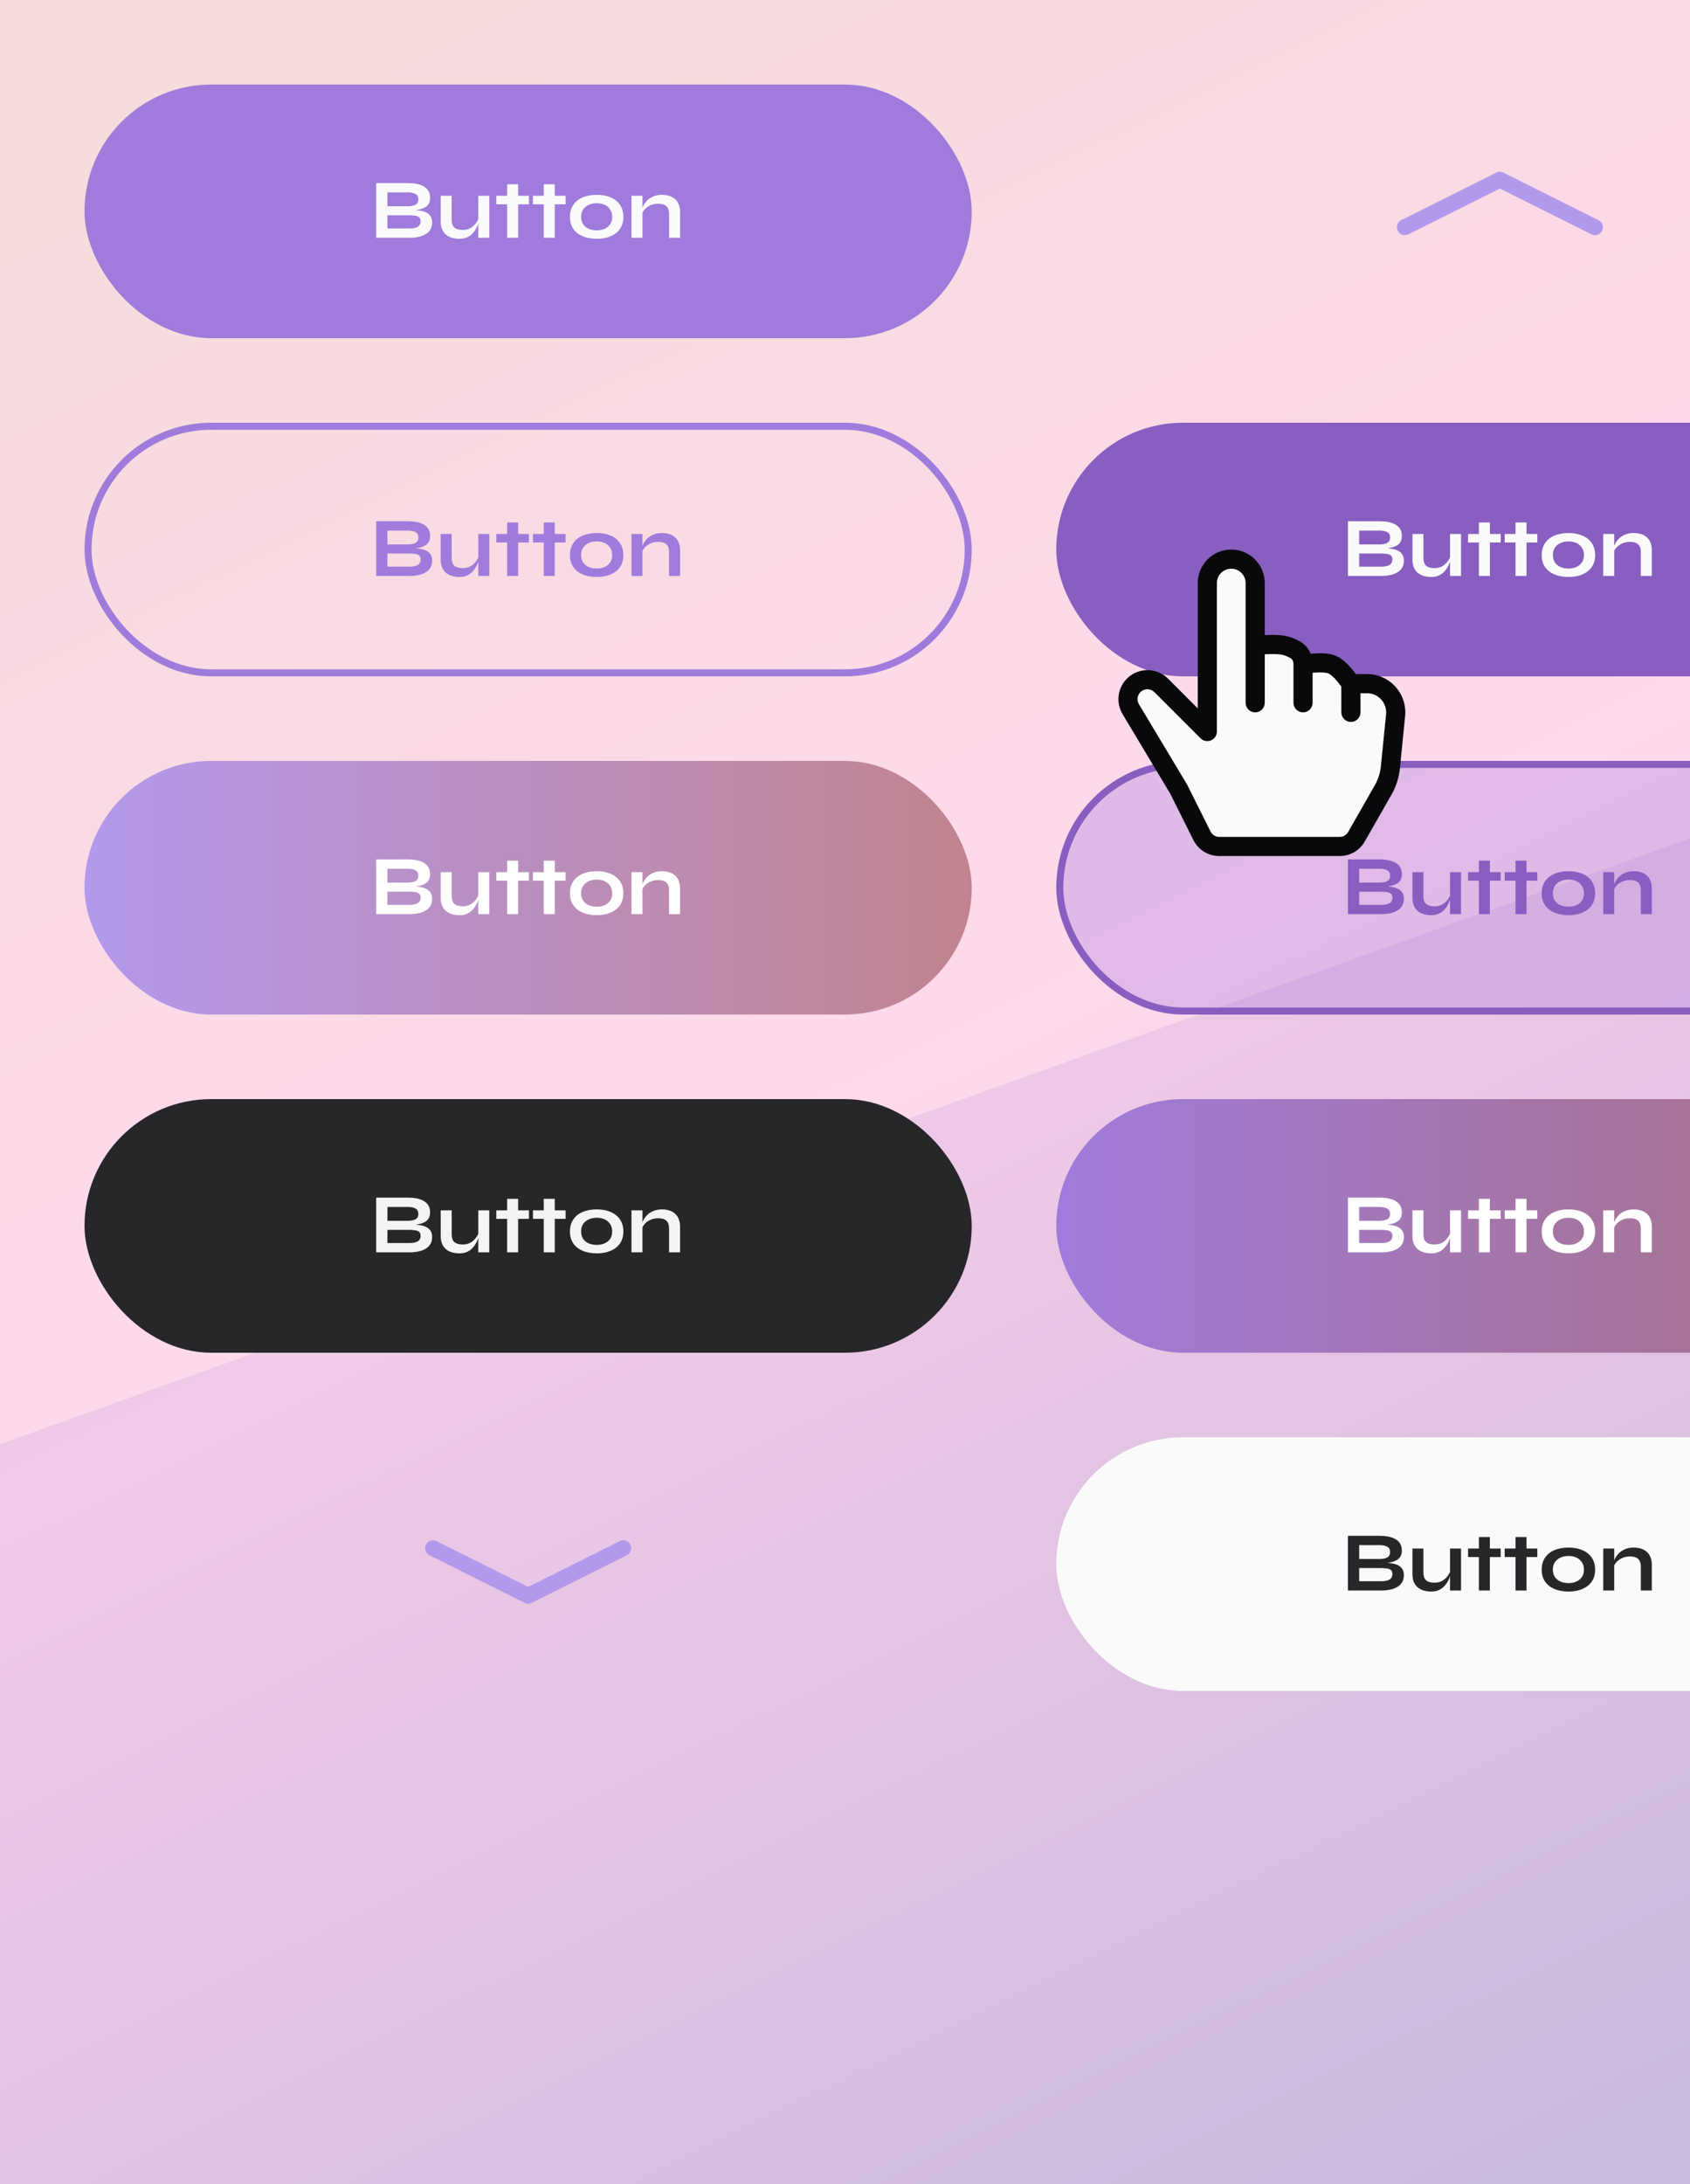 <svg viewBox="0 0 480 620" fill="none" xmlns="http://www.w3.org/2000/svg">
<rect x="0" y="0" width="480" height="620" fill="#333333" stroke="none"/>
<g clip-path="url(#clip0_37_1206)">
<rect width="480" height="620" fill="url(#paint0_linear_37_1206)"/>
<path d="M0 409.951L480 238V620H0V409.951Z" fill="#663FBB" fill-opacity="0.1"/>
<g clip-path="url(#clip1_37_1206)">
<rect x="24" y="24" width="252" height="72" rx="36" fill="#9F7BDC"/>
<path d="M106.848 67.5V51.972H115.8C117.88 51.972 119.456 52.324 120.528 53.028C121.616 53.716 122.16 54.748 122.16 56.124C122.16 57.004 121.944 57.7 121.512 58.212C121.08 58.708 120.464 59.076 119.664 59.316C118.88 59.556 117.952 59.708 116.88 59.772L116.976 59.604C117.76 59.62 118.496 59.676 119.184 59.772C119.888 59.868 120.504 60.044 121.032 60.3C121.56 60.556 121.976 60.916 122.28 61.38C122.584 61.828 122.736 62.42 122.736 63.156C122.736 64.116 122.48 64.916 121.968 65.556C121.456 66.18 120.744 66.652 119.832 66.972C118.92 67.292 117.864 67.468 116.664 67.5H106.848ZM110.04 64.86H116.328C117.336 64.86 118.112 64.7 118.656 64.38C119.2 64.044 119.472 63.516 119.472 62.796C119.472 62.268 119.312 61.884 118.992 61.644C118.672 61.404 118.248 61.26 117.72 61.212C117.192 61.148 116.624 61.116 116.016 61.116H110.04V64.86ZM110.04 58.548H115.68C116.688 58.548 117.464 58.404 118.008 58.116C118.552 57.812 118.824 57.3 118.824 56.58C118.824 55.86 118.552 55.356 118.008 55.068C117.464 54.764 116.744 54.612 115.848 54.612H110.04V58.548ZM138.967 67.5H135.847V55.572H138.967V67.5ZM136.015 61.764L136.039 62.58C136.007 62.804 135.927 63.132 135.799 63.564C135.671 63.98 135.471 64.428 135.199 64.908C134.943 65.388 134.607 65.852 134.191 66.3C133.775 66.732 133.263 67.092 132.655 67.38C132.047 67.652 131.327 67.788 130.495 67.788C129.839 67.788 129.191 67.708 128.551 67.548C127.927 67.388 127.359 67.124 126.847 66.756C126.335 66.372 125.927 65.86 125.623 65.22C125.319 64.58 125.167 63.772 125.167 62.796V55.572H128.287V62.268C128.287 63.036 128.407 63.644 128.647 64.092C128.903 64.524 129.271 64.828 129.751 65.004C130.231 65.18 130.799 65.268 131.455 65.268C132.319 65.268 133.063 65.084 133.687 64.716C134.311 64.332 134.815 63.868 135.199 63.324C135.599 62.78 135.871 62.26 136.015 61.764ZM140.967 55.572H150.231V57.996H140.967V55.572ZM144.039 52.308H147.159V67.5H144.039V52.308ZM151.373 55.572H160.637V57.996H151.373V55.572ZM154.445 52.308H157.565V67.5H154.445V52.308ZM169.488 67.788C167.984 67.788 166.656 67.548 165.504 67.068C164.368 66.588 163.48 65.892 162.84 64.98C162.2 64.052 161.88 62.916 161.88 61.572C161.88 60.228 162.2 59.092 162.84 58.164C163.48 57.22 164.368 56.508 165.504 56.028C166.656 55.548 167.984 55.308 169.488 55.308C170.992 55.308 172.304 55.548 173.424 56.028C174.56 56.508 175.448 57.22 176.088 58.164C176.728 59.092 177.048 60.228 177.048 61.572C177.048 62.916 176.728 64.052 176.088 64.98C175.448 65.892 174.56 66.588 173.424 67.068C172.304 67.548 170.992 67.788 169.488 67.788ZM169.488 65.388C170.32 65.388 171.064 65.244 171.72 64.956C172.392 64.652 172.92 64.22 173.304 63.66C173.688 63.084 173.88 62.388 173.88 61.572C173.88 60.756 173.688 60.06 173.304 59.484C172.92 58.892 172.4 58.444 171.744 58.14C171.088 57.836 170.336 57.684 169.488 57.684C168.656 57.684 167.904 57.836 167.232 58.14C166.56 58.444 166.024 58.884 165.624 59.46C165.24 60.036 165.048 60.74 165.048 61.572C165.048 62.388 165.24 63.084 165.624 63.66C166.008 64.22 166.536 64.652 167.208 64.956C167.88 65.244 168.64 65.388 169.488 65.388ZM179.354 55.572H182.474V67.5H179.354V55.572ZM188.018 55.308C188.754 55.308 189.434 55.404 190.058 55.596C190.682 55.788 191.226 56.084 191.69 56.484C192.154 56.884 192.514 57.396 192.77 58.02C193.026 58.628 193.154 59.356 193.154 60.204V67.5H190.034V60.756C190.034 59.748 189.786 59.012 189.29 58.548C188.81 58.068 188.018 57.828 186.914 57.828C186.082 57.828 185.33 57.988 184.658 58.308C183.986 58.628 183.442 59.036 183.026 59.532C182.61 60.012 182.37 60.516 182.306 61.044L182.282 59.82C182.362 59.26 182.546 58.716 182.834 58.188C183.122 57.66 183.506 57.18 183.986 56.748C184.482 56.3 185.066 55.948 185.738 55.692C186.41 55.436 187.17 55.308 188.018 55.308Z" fill="#FAFAFA"/>
<rect x="25" y="121" width="250" height="70" rx="35" stroke="#9F7BDC" stroke-width="2"/>
<path d="M106.848 163.5V147.972H115.8C117.88 147.972 119.456 148.324 120.528 149.028C121.616 149.716 122.16 150.748 122.16 152.124C122.16 153.004 121.944 153.7 121.512 154.212C121.08 154.708 120.464 155.076 119.664 155.316C118.88 155.556 117.952 155.708 116.88 155.772L116.976 155.604C117.76 155.62 118.496 155.676 119.184 155.772C119.888 155.868 120.504 156.044 121.032 156.3C121.56 156.556 121.976 156.916 122.28 157.38C122.584 157.828 122.736 158.42 122.736 159.156C122.736 160.116 122.48 160.916 121.968 161.556C121.456 162.18 120.744 162.652 119.832 162.972C118.92 163.292 117.864 163.468 116.664 163.5H106.848ZM110.04 160.86H116.328C117.336 160.86 118.112 160.7 118.656 160.38C119.2 160.044 119.472 159.516 119.472 158.796C119.472 158.268 119.312 157.884 118.992 157.644C118.672 157.404 118.248 157.26 117.72 157.212C117.192 157.148 116.624 157.116 116.016 157.116H110.04V160.86ZM110.04 154.548H115.68C116.688 154.548 117.464 154.404 118.008 154.116C118.552 153.812 118.824 153.3 118.824 152.58C118.824 151.86 118.552 151.356 118.008 151.068C117.464 150.764 116.744 150.612 115.848 150.612H110.04V154.548ZM138.967 163.5H135.847V151.572H138.967V163.5ZM136.015 157.764L136.039 158.58C136.007 158.804 135.927 159.132 135.799 159.564C135.671 159.98 135.471 160.428 135.199 160.908C134.943 161.388 134.607 161.852 134.191 162.3C133.775 162.732 133.263 163.092 132.655 163.38C132.047 163.652 131.327 163.788 130.495 163.788C129.839 163.788 129.191 163.708 128.551 163.548C127.927 163.388 127.359 163.124 126.847 162.756C126.335 162.372 125.927 161.86 125.623 161.22C125.319 160.58 125.167 159.772 125.167 158.796V151.572H128.287V158.268C128.287 159.036 128.407 159.644 128.647 160.092C128.903 160.524 129.271 160.828 129.751 161.004C130.231 161.18 130.799 161.268 131.455 161.268C132.319 161.268 133.063 161.084 133.687 160.716C134.311 160.332 134.815 159.868 135.199 159.324C135.599 158.78 135.871 158.26 136.015 157.764ZM140.967 151.572H150.231V153.996H140.967V151.572ZM144.039 148.308H147.159V163.5H144.039V148.308ZM151.373 151.572H160.637V153.996H151.373V151.572ZM154.445 148.308H157.565V163.5H154.445V148.308ZM169.488 163.788C167.984 163.788 166.656 163.548 165.504 163.068C164.368 162.588 163.48 161.892 162.84 160.98C162.2 160.052 161.88 158.916 161.88 157.572C161.88 156.228 162.2 155.092 162.84 154.164C163.48 153.22 164.368 152.508 165.504 152.028C166.656 151.548 167.984 151.308 169.488 151.308C170.992 151.308 172.304 151.548 173.424 152.028C174.56 152.508 175.448 153.22 176.088 154.164C176.728 155.092 177.048 156.228 177.048 157.572C177.048 158.916 176.728 160.052 176.088 160.98C175.448 161.892 174.56 162.588 173.424 163.068C172.304 163.548 170.992 163.788 169.488 163.788ZM169.488 161.388C170.32 161.388 171.064 161.244 171.72 160.956C172.392 160.652 172.92 160.22 173.304 159.66C173.688 159.084 173.88 158.388 173.88 157.572C173.88 156.756 173.688 156.06 173.304 155.484C172.92 154.892 172.4 154.444 171.744 154.14C171.088 153.836 170.336 153.684 169.488 153.684C168.656 153.684 167.904 153.836 167.232 154.14C166.56 154.444 166.024 154.884 165.624 155.46C165.24 156.036 165.048 156.74 165.048 157.572C165.048 158.388 165.24 159.084 165.624 159.66C166.008 160.22 166.536 160.652 167.208 160.956C167.88 161.244 168.64 161.388 169.488 161.388ZM179.354 151.572H182.474V163.5H179.354V151.572ZM188.018 151.308C188.754 151.308 189.434 151.404 190.058 151.596C190.682 151.788 191.226 152.084 191.69 152.484C192.154 152.884 192.514 153.396 192.77 154.02C193.026 154.628 193.154 155.356 193.154 156.204V163.5H190.034V156.756C190.034 155.748 189.786 155.012 189.29 154.548C188.81 154.068 188.018 153.828 186.914 153.828C186.082 153.828 185.33 153.988 184.658 154.308C183.986 154.628 183.442 155.036 183.026 155.532C182.61 156.012 182.37 156.516 182.306 157.044L182.282 155.82C182.362 155.26 182.546 154.716 182.834 154.188C183.122 153.66 183.506 153.18 183.986 152.748C184.482 152.3 185.066 151.948 185.738 151.692C186.41 151.436 187.17 151.308 188.018 151.308Z" fill="#9F7BDC"/>
<rect x="24" y="216" width="252" height="72" rx="36" fill="url(#paint1_linear_37_1206)"/>
<path d="M106.848 259.5V243.972H115.8C117.88 243.972 119.456 244.324 120.528 245.028C121.616 245.716 122.16 246.748 122.16 248.124C122.16 249.004 121.944 249.7 121.512 250.212C121.08 250.708 120.464 251.076 119.664 251.316C118.88 251.556 117.952 251.708 116.88 251.772L116.976 251.604C117.76 251.62 118.496 251.676 119.184 251.772C119.888 251.868 120.504 252.044 121.032 252.3C121.56 252.556 121.976 252.916 122.28 253.38C122.584 253.828 122.736 254.42 122.736 255.156C122.736 256.116 122.48 256.916 121.968 257.556C121.456 258.18 120.744 258.652 119.832 258.972C118.92 259.292 117.864 259.468 116.664 259.5H106.848ZM110.04 256.86H116.328C117.336 256.86 118.112 256.7 118.656 256.38C119.2 256.044 119.472 255.516 119.472 254.796C119.472 254.268 119.312 253.884 118.992 253.644C118.672 253.404 118.248 253.26 117.72 253.212C117.192 253.148 116.624 253.116 116.016 253.116H110.04V256.86ZM110.04 250.548H115.68C116.688 250.548 117.464 250.404 118.008 250.116C118.552 249.812 118.824 249.3 118.824 248.58C118.824 247.86 118.552 247.356 118.008 247.068C117.464 246.764 116.744 246.612 115.848 246.612H110.04V250.548ZM138.967 259.5H135.847V247.572H138.967V259.5ZM136.015 253.764L136.039 254.58C136.007 254.804 135.927 255.132 135.799 255.564C135.671 255.98 135.471 256.428 135.199 256.908C134.943 257.388 134.607 257.852 134.191 258.3C133.775 258.732 133.263 259.092 132.655 259.38C132.047 259.652 131.327 259.788 130.495 259.788C129.839 259.788 129.191 259.708 128.551 259.548C127.927 259.388 127.359 259.124 126.847 258.756C126.335 258.372 125.927 257.86 125.623 257.22C125.319 256.58 125.167 255.772 125.167 254.796V247.572H128.287V254.268C128.287 255.036 128.407 255.644 128.647 256.092C128.903 256.524 129.271 256.828 129.751 257.004C130.231 257.18 130.799 257.268 131.455 257.268C132.319 257.268 133.063 257.084 133.687 256.716C134.311 256.332 134.815 255.868 135.199 255.324C135.599 254.78 135.871 254.26 136.015 253.764ZM140.967 247.572H150.231V249.996H140.967V247.572ZM144.039 244.308H147.159V259.5H144.039V244.308ZM151.373 247.572H160.637V249.996H151.373V247.572ZM154.445 244.308H157.565V259.5H154.445V244.308ZM169.488 259.788C167.984 259.788 166.656 259.548 165.504 259.068C164.368 258.588 163.48 257.892 162.84 256.98C162.2 256.052 161.88 254.916 161.88 253.572C161.88 252.228 162.2 251.092 162.84 250.164C163.48 249.22 164.368 248.508 165.504 248.028C166.656 247.548 167.984 247.308 169.488 247.308C170.992 247.308 172.304 247.548 173.424 248.028C174.56 248.508 175.448 249.22 176.088 250.164C176.728 251.092 177.048 252.228 177.048 253.572C177.048 254.916 176.728 256.052 176.088 256.98C175.448 257.892 174.56 258.588 173.424 259.068C172.304 259.548 170.992 259.788 169.488 259.788ZM169.488 257.388C170.32 257.388 171.064 257.244 171.72 256.956C172.392 256.652 172.92 256.22 173.304 255.66C173.688 255.084 173.88 254.388 173.88 253.572C173.88 252.756 173.688 252.06 173.304 251.484C172.92 250.892 172.4 250.444 171.744 250.14C171.088 249.836 170.336 249.684 169.488 249.684C168.656 249.684 167.904 249.836 167.232 250.14C166.56 250.444 166.024 250.884 165.624 251.46C165.24 252.036 165.048 252.74 165.048 253.572C165.048 254.388 165.24 255.084 165.624 255.66C166.008 256.22 166.536 256.652 167.208 256.956C167.88 257.244 168.64 257.388 169.488 257.388ZM179.354 247.572H182.474V259.5H179.354V247.572ZM188.018 247.308C188.754 247.308 189.434 247.404 190.058 247.596C190.682 247.788 191.226 248.084 191.69 248.484C192.154 248.884 192.514 249.396 192.77 250.02C193.026 250.628 193.154 251.356 193.154 252.204V259.5H190.034V252.756C190.034 251.748 189.786 251.012 189.29 250.548C188.81 250.068 188.018 249.828 186.914 249.828C186.082 249.828 185.33 249.988 184.658 250.308C183.986 250.628 183.442 251.036 183.026 251.532C182.61 252.012 182.37 252.516 182.306 253.044L182.282 251.82C182.362 251.26 182.546 250.716 182.834 250.188C183.122 249.66 183.506 249.18 183.986 248.748C184.482 248.3 185.066 247.948 185.738 247.692C186.41 247.436 187.17 247.308 188.018 247.308Z" fill="white"/>
<rect x="24" y="312" width="252" height="72" rx="36" fill="#27272A"/>
<path d="M106.848 355.5V339.972H115.8C117.88 339.972 119.456 340.324 120.528 341.028C121.616 341.716 122.16 342.748 122.16 344.124C122.16 345.004 121.944 345.7 121.512 346.212C121.08 346.708 120.464 347.076 119.664 347.316C118.88 347.556 117.952 347.708 116.88 347.772L116.976 347.604C117.76 347.62 118.496 347.676 119.184 347.772C119.888 347.868 120.504 348.044 121.032 348.3C121.56 348.556 121.976 348.916 122.28 349.38C122.584 349.828 122.736 350.42 122.736 351.156C122.736 352.116 122.48 352.916 121.968 353.556C121.456 354.18 120.744 354.652 119.832 354.972C118.92 355.292 117.864 355.468 116.664 355.5H106.848ZM110.04 352.86H116.328C117.336 352.86 118.112 352.7 118.656 352.38C119.2 352.044 119.472 351.516 119.472 350.796C119.472 350.268 119.312 349.884 118.992 349.644C118.672 349.404 118.248 349.26 117.72 349.212C117.192 349.148 116.624 349.116 116.016 349.116H110.04V352.86ZM110.04 346.548H115.68C116.688 346.548 117.464 346.404 118.008 346.116C118.552 345.812 118.824 345.3 118.824 344.58C118.824 343.86 118.552 343.356 118.008 343.068C117.464 342.764 116.744 342.612 115.848 342.612H110.04V346.548ZM138.967 355.5H135.847V343.572H138.967V355.5ZM136.015 349.764L136.039 350.58C136.007 350.804 135.927 351.132 135.799 351.564C135.671 351.98 135.471 352.428 135.199 352.908C134.943 353.388 134.607 353.852 134.191 354.3C133.775 354.732 133.263 355.092 132.655 355.38C132.047 355.652 131.327 355.788 130.495 355.788C129.839 355.788 129.191 355.708 128.551 355.548C127.927 355.388 127.359 355.124 126.847 354.756C126.335 354.372 125.927 353.86 125.623 353.22C125.319 352.58 125.167 351.772 125.167 350.796V343.572H128.287V350.268C128.287 351.036 128.407 351.644 128.647 352.092C128.903 352.524 129.271 352.828 129.751 353.004C130.231 353.18 130.799 353.268 131.455 353.268C132.319 353.268 133.063 353.084 133.687 352.716C134.311 352.332 134.815 351.868 135.199 351.324C135.599 350.78 135.871 350.26 136.015 349.764ZM140.967 343.572H150.231V345.996H140.967V343.572ZM144.039 340.308H147.159V355.5H144.039V340.308ZM151.373 343.572H160.637V345.996H151.373V343.572ZM154.445 340.308H157.565V355.5H154.445V340.308ZM169.488 355.788C167.984 355.788 166.656 355.548 165.504 355.068C164.368 354.588 163.48 353.892 162.84 352.98C162.2 352.052 161.88 350.916 161.88 349.572C161.88 348.228 162.2 347.092 162.84 346.164C163.48 345.22 164.368 344.508 165.504 344.028C166.656 343.548 167.984 343.308 169.488 343.308C170.992 343.308 172.304 343.548 173.424 344.028C174.56 344.508 175.448 345.22 176.088 346.164C176.728 347.092 177.048 348.228 177.048 349.572C177.048 350.916 176.728 352.052 176.088 352.98C175.448 353.892 174.56 354.588 173.424 355.068C172.304 355.548 170.992 355.788 169.488 355.788ZM169.488 353.388C170.32 353.388 171.064 353.244 171.72 352.956C172.392 352.652 172.92 352.22 173.304 351.66C173.688 351.084 173.88 350.388 173.88 349.572C173.88 348.756 173.688 348.06 173.304 347.484C172.92 346.892 172.4 346.444 171.744 346.14C171.088 345.836 170.336 345.684 169.488 345.684C168.656 345.684 167.904 345.836 167.232 346.14C166.56 346.444 166.024 346.884 165.624 347.46C165.24 348.036 165.048 348.74 165.048 349.572C165.048 350.388 165.24 351.084 165.624 351.66C166.008 352.22 166.536 352.652 167.208 352.956C167.88 353.244 168.64 353.388 169.488 353.388ZM179.354 343.572H182.474V355.5H179.354V343.572ZM188.018 343.308C188.754 343.308 189.434 343.404 190.058 343.596C190.682 343.788 191.226 344.084 191.69 344.484C192.154 344.884 192.514 345.396 192.77 346.02C193.026 346.628 193.154 347.356 193.154 348.204V355.5H190.034V348.756C190.034 347.748 189.786 347.012 189.29 346.548C188.81 346.068 188.018 345.828 186.914 345.828C186.082 345.828 185.33 345.988 184.658 346.308C183.986 346.628 183.442 347.036 183.026 347.532C182.61 348.012 182.37 348.516 182.306 349.044L182.282 347.82C182.362 347.26 182.546 346.716 182.834 346.188C183.122 345.66 183.506 345.18 183.986 344.748C184.482 344.3 185.066 343.948 185.738 343.692C186.41 343.436 187.17 343.308 188.018 343.308Z" fill="#F4F4F5"/>
<path fill-rule="evenodd" clip-rule="evenodd" d="M120.989 438.492C121.256 437.96 121.723 437.555 122.289 437.367C122.854 437.179 123.471 437.223 124.004 437.488L150 450.48L175.992 437.484C176.257 437.349 176.545 437.267 176.841 437.244C177.137 437.221 177.435 437.257 177.717 437.35C177.999 437.442 178.26 437.59 178.485 437.784C178.71 437.978 178.894 438.214 179.027 438.48C179.16 438.745 179.239 439.034 179.26 439.331C179.281 439.627 179.243 439.924 179.148 440.206C179.053 440.487 178.904 440.747 178.708 440.97C178.512 441.194 178.275 441.376 178.008 441.507L151.008 455.007C150.695 455.164 150.35 455.245 150 455.245C149.65 455.245 149.305 455.164 148.992 455.007L121.992 441.507C121.46 441.24 121.055 440.772 120.867 440.207C120.679 439.642 120.723 439.025 120.989 438.492Z" fill="#B399EC"/>
<path fill-rule="evenodd" clip-rule="evenodd" d="M396.989 65.508C397.256 66.04 397.723 66.445 398.289 66.633C398.854 66.821 399.471 66.777 400.004 66.511L426 53.52L451.992 66.516C452.257 66.651 452.545 66.733 452.841 66.755C453.137 66.779 453.435 66.743 453.717 66.65C453.999 66.558 454.26 66.41 454.485 66.216C454.71 66.022 454.894 65.786 455.027 65.52C455.16 65.255 455.239 64.966 455.26 64.669C455.281 64.373 455.243 64.076 455.148 63.794C455.053 63.513 454.904 63.253 454.708 63.03C454.512 62.806 454.275 62.624 454.008 62.493L427.008 48.993C426.695 48.836 426.35 48.755 426 48.755C425.65 48.755 425.305 48.836 424.992 48.993L397.992 62.493C397.46 62.76 397.055 63.228 396.867 63.793C396.679 64.358 396.723 64.975 396.989 65.508Z" fill="#B399EC"/>
<rect x="300" y="120" width="252" height="72" rx="36" fill="#885EC0"/>
<path d="M382.848 163.5V147.972H391.8C393.88 147.972 395.456 148.324 396.528 149.028C397.616 149.716 398.16 150.748 398.16 152.124C398.16 153.004 397.944 153.7 397.512 154.212C397.08 154.708 396.464 155.076 395.664 155.316C394.88 155.556 393.952 155.708 392.88 155.772L392.976 155.604C393.76 155.62 394.496 155.676 395.184 155.772C395.888 155.868 396.504 156.044 397.032 156.3C397.56 156.556 397.976 156.916 398.28 157.38C398.584 157.828 398.736 158.42 398.736 159.156C398.736 160.116 398.48 160.916 397.968 161.556C397.456 162.18 396.744 162.652 395.832 162.972C394.92 163.292 393.864 163.468 392.664 163.5H382.848ZM386.04 160.86H392.328C393.336 160.86 394.112 160.7 394.656 160.38C395.2 160.044 395.472 159.516 395.472 158.796C395.472 158.268 395.312 157.884 394.992 157.644C394.672 157.404 394.248 157.26 393.72 157.212C393.192 157.148 392.624 157.116 392.016 157.116H386.04V160.86ZM386.04 154.548H391.68C392.688 154.548 393.464 154.404 394.008 154.116C394.552 153.812 394.824 153.3 394.824 152.58C394.824 151.86 394.552 151.356 394.008 151.068C393.464 150.764 392.744 150.612 391.848 150.612H386.04V154.548ZM414.967 163.5H411.847V151.572H414.967V163.5ZM412.015 157.764L412.039 158.58C412.007 158.804 411.927 159.132 411.799 159.564C411.671 159.98 411.471 160.428 411.199 160.908C410.943 161.388 410.607 161.852 410.191 162.3C409.775 162.732 409.263 163.092 408.655 163.38C408.047 163.652 407.327 163.788 406.495 163.788C405.839 163.788 405.191 163.708 404.551 163.548C403.927 163.388 403.359 163.124 402.847 162.756C402.335 162.372 401.927 161.86 401.623 161.22C401.319 160.58 401.167 159.772 401.167 158.796V151.572H404.287V158.268C404.287 159.036 404.407 159.644 404.647 160.092C404.903 160.524 405.271 160.828 405.751 161.004C406.231 161.18 406.799 161.268 407.455 161.268C408.319 161.268 409.063 161.084 409.687 160.716C410.311 160.332 410.815 159.868 411.199 159.324C411.599 158.78 411.871 158.26 412.015 157.764ZM416.967 151.572H426.231V153.996H416.967V151.572ZM420.039 148.308H423.159V163.5H420.039V148.308ZM427.373 151.572H436.637V153.996H427.373V151.572ZM430.445 148.308H433.565V163.5H430.445V148.308ZM445.488 163.788C443.984 163.788 442.656 163.548 441.504 163.068C440.368 162.588 439.48 161.892 438.84 160.98C438.2 160.052 437.88 158.916 437.88 157.572C437.88 156.228 438.2 155.092 438.84 154.164C439.48 153.22 440.368 152.508 441.504 152.028C442.656 151.548 443.984 151.308 445.488 151.308C446.992 151.308 448.304 151.548 449.424 152.028C450.56 152.508 451.448 153.22 452.088 154.164C452.728 155.092 453.048 156.228 453.048 157.572C453.048 158.916 452.728 160.052 452.088 160.98C451.448 161.892 450.56 162.588 449.424 163.068C448.304 163.548 446.992 163.788 445.488 163.788ZM445.488 161.388C446.32 161.388 447.064 161.244 447.72 160.956C448.392 160.652 448.92 160.22 449.304 159.66C449.688 159.084 449.88 158.388 449.88 157.572C449.88 156.756 449.688 156.06 449.304 155.484C448.92 154.892 448.4 154.444 447.744 154.14C447.088 153.836 446.336 153.684 445.488 153.684C444.656 153.684 443.904 153.836 443.232 154.14C442.56 154.444 442.024 154.884 441.624 155.46C441.24 156.036 441.048 156.74 441.048 157.572C441.048 158.388 441.24 159.084 441.624 159.66C442.008 160.22 442.536 160.652 443.208 160.956C443.88 161.244 444.64 161.388 445.488 161.388ZM455.354 151.572H458.474V163.5H455.354V151.572ZM464.018 151.308C464.754 151.308 465.434 151.404 466.058 151.596C466.682 151.788 467.226 152.084 467.69 152.484C468.154 152.884 468.514 153.396 468.77 154.02C469.026 154.628 469.154 155.356 469.154 156.204V163.5H466.034V156.756C466.034 155.748 465.786 155.012 465.29 154.548C464.81 154.068 464.018 153.828 462.914 153.828C462.082 153.828 461.33 153.988 460.658 154.308C459.986 154.628 459.442 155.036 459.026 155.532C458.61 156.012 458.37 156.516 458.306 157.044L458.282 155.82C458.362 155.26 458.546 154.716 458.834 154.188C459.122 153.66 459.506 153.18 459.986 152.748C460.482 152.3 461.066 151.948 461.738 151.692C462.41 151.436 463.17 151.308 464.018 151.308Z" fill="#FAFAFA"/>
<rect x="301" y="217" width="250" height="70" rx="35" fill="#9B74DE" fill-opacity="0.3"/>
<rect x="301" y="217" width="250" height="70" rx="35" stroke="#885EC0" stroke-width="2"/>
<path d="M382.848 259.5V243.972H391.8C393.88 243.972 395.456 244.324 396.528 245.028C397.616 245.716 398.16 246.748 398.16 248.124C398.16 249.004 397.944 249.7 397.512 250.212C397.08 250.708 396.464 251.076 395.664 251.316C394.88 251.556 393.952 251.708 392.88 251.772L392.976 251.604C393.76 251.62 394.496 251.676 395.184 251.772C395.888 251.868 396.504 252.044 397.032 252.3C397.56 252.556 397.976 252.916 398.28 253.38C398.584 253.828 398.736 254.42 398.736 255.156C398.736 256.116 398.48 256.916 397.968 257.556C397.456 258.18 396.744 258.652 395.832 258.972C394.92 259.292 393.864 259.468 392.664 259.5H382.848ZM386.04 256.86H392.328C393.336 256.86 394.112 256.7 394.656 256.38C395.2 256.044 395.472 255.516 395.472 254.796C395.472 254.268 395.312 253.884 394.992 253.644C394.672 253.404 394.248 253.26 393.72 253.212C393.192 253.148 392.624 253.116 392.016 253.116H386.04V256.86ZM386.04 250.548H391.68C392.688 250.548 393.464 250.404 394.008 250.116C394.552 249.812 394.824 249.3 394.824 248.58C394.824 247.86 394.552 247.356 394.008 247.068C393.464 246.764 392.744 246.612 391.848 246.612H386.04V250.548ZM414.967 259.5H411.847V247.572H414.967V259.5ZM412.015 253.764L412.039 254.58C412.007 254.804 411.927 255.132 411.799 255.564C411.671 255.98 411.471 256.428 411.199 256.908C410.943 257.388 410.607 257.852 410.191 258.3C409.775 258.732 409.263 259.092 408.655 259.38C408.047 259.652 407.327 259.788 406.495 259.788C405.839 259.788 405.191 259.708 404.551 259.548C403.927 259.388 403.359 259.124 402.847 258.756C402.335 258.372 401.927 257.86 401.623 257.22C401.319 256.58 401.167 255.772 401.167 254.796V247.572H404.287V254.268C404.287 255.036 404.407 255.644 404.647 256.092C404.903 256.524 405.271 256.828 405.751 257.004C406.231 257.18 406.799 257.268 407.455 257.268C408.319 257.268 409.063 257.084 409.687 256.716C410.311 256.332 410.815 255.868 411.199 255.324C411.599 254.78 411.871 254.26 412.015 253.764ZM416.967 247.572H426.231V249.996H416.967V247.572ZM420.039 244.308H423.159V259.5H420.039V244.308ZM427.373 247.572H436.637V249.996H427.373V247.572ZM430.445 244.308H433.565V259.5H430.445V244.308ZM445.488 259.788C443.984 259.788 442.656 259.548 441.504 259.068C440.368 258.588 439.48 257.892 438.84 256.98C438.2 256.052 437.88 254.916 437.88 253.572C437.88 252.228 438.2 251.092 438.84 250.164C439.48 249.22 440.368 248.508 441.504 248.028C442.656 247.548 443.984 247.308 445.488 247.308C446.992 247.308 448.304 247.548 449.424 248.028C450.56 248.508 451.448 249.22 452.088 250.164C452.728 251.092 453.048 252.228 453.048 253.572C453.048 254.916 452.728 256.052 452.088 256.98C451.448 257.892 450.56 258.588 449.424 259.068C448.304 259.548 446.992 259.788 445.488 259.788ZM445.488 257.388C446.32 257.388 447.064 257.244 447.72 256.956C448.392 256.652 448.92 256.22 449.304 255.66C449.688 255.084 449.88 254.388 449.88 253.572C449.88 252.756 449.688 252.06 449.304 251.484C448.92 250.892 448.4 250.444 447.744 250.14C447.088 249.836 446.336 249.684 445.488 249.684C444.656 249.684 443.904 249.836 443.232 250.14C442.56 250.444 442.024 250.884 441.624 251.46C441.24 252.036 441.048 252.74 441.048 253.572C441.048 254.388 441.24 255.084 441.624 255.66C442.008 256.22 442.536 256.652 443.208 256.956C443.88 257.244 444.64 257.388 445.488 257.388ZM455.354 247.572H458.474V259.5H455.354V247.572ZM464.018 247.308C464.754 247.308 465.434 247.404 466.058 247.596C466.682 247.788 467.226 248.084 467.69 248.484C468.154 248.884 468.514 249.396 468.77 250.02C469.026 250.628 469.154 251.356 469.154 252.204V259.5H466.034V252.756C466.034 251.748 465.786 251.012 465.29 250.548C464.81 250.068 464.018 249.828 462.914 249.828C462.082 249.828 461.33 249.988 460.658 250.308C459.986 250.628 459.442 251.036 459.026 251.532C458.61 252.012 458.37 252.516 458.306 253.044L458.282 251.82C458.362 251.26 458.546 250.716 458.834 250.188C459.122 249.66 459.506 249.18 459.986 248.748C460.482 248.3 461.066 247.948 461.738 247.692C462.41 247.436 463.17 247.308 464.018 247.308Z" fill="#885EC0"/>
<rect x="300" y="312" width="252" height="72" rx="36" fill="url(#paint2_linear_37_1206)"/>
<path d="M382.848 355.5V339.972H391.8C393.88 339.972 395.456 340.324 396.528 341.028C397.616 341.716 398.16 342.748 398.16 344.124C398.16 345.004 397.944 345.7 397.512 346.212C397.08 346.708 396.464 347.076 395.664 347.316C394.88 347.556 393.952 347.708 392.88 347.772L392.976 347.604C393.76 347.62 394.496 347.676 395.184 347.772C395.888 347.868 396.504 348.044 397.032 348.3C397.56 348.556 397.976 348.916 398.28 349.38C398.584 349.828 398.736 350.42 398.736 351.156C398.736 352.116 398.48 352.916 397.968 353.556C397.456 354.18 396.744 354.652 395.832 354.972C394.92 355.292 393.864 355.468 392.664 355.5H382.848ZM386.04 352.86H392.328C393.336 352.86 394.112 352.7 394.656 352.38C395.2 352.044 395.472 351.516 395.472 350.796C395.472 350.268 395.312 349.884 394.992 349.644C394.672 349.404 394.248 349.26 393.72 349.212C393.192 349.148 392.624 349.116 392.016 349.116H386.04V352.86ZM386.04 346.548H391.68C392.688 346.548 393.464 346.404 394.008 346.116C394.552 345.812 394.824 345.3 394.824 344.58C394.824 343.86 394.552 343.356 394.008 343.068C393.464 342.764 392.744 342.612 391.848 342.612H386.04V346.548ZM414.967 355.5H411.847V343.572H414.967V355.5ZM412.015 349.764L412.039 350.58C412.007 350.804 411.927 351.132 411.799 351.564C411.671 351.98 411.471 352.428 411.199 352.908C410.943 353.388 410.607 353.852 410.191 354.3C409.775 354.732 409.263 355.092 408.655 355.38C408.047 355.652 407.327 355.788 406.495 355.788C405.839 355.788 405.191 355.708 404.551 355.548C403.927 355.388 403.359 355.124 402.847 354.756C402.335 354.372 401.927 353.86 401.623 353.22C401.319 352.58 401.167 351.772 401.167 350.796V343.572H404.287V350.268C404.287 351.036 404.407 351.644 404.647 352.092C404.903 352.524 405.271 352.828 405.751 353.004C406.231 353.18 406.799 353.268 407.455 353.268C408.319 353.268 409.063 353.084 409.687 352.716C410.311 352.332 410.815 351.868 411.199 351.324C411.599 350.78 411.871 350.26 412.015 349.764ZM416.967 343.572H426.231V345.996H416.967V343.572ZM420.039 340.308H423.159V355.5H420.039V340.308ZM427.373 343.572H436.637V345.996H427.373V343.572ZM430.445 340.308H433.565V355.5H430.445V340.308ZM445.488 355.788C443.984 355.788 442.656 355.548 441.504 355.068C440.368 354.588 439.48 353.892 438.84 352.98C438.2 352.052 437.88 350.916 437.88 349.572C437.88 348.228 438.2 347.092 438.84 346.164C439.48 345.22 440.368 344.508 441.504 344.028C442.656 343.548 443.984 343.308 445.488 343.308C446.992 343.308 448.304 343.548 449.424 344.028C450.56 344.508 451.448 345.22 452.088 346.164C452.728 347.092 453.048 348.228 453.048 349.572C453.048 350.916 452.728 352.052 452.088 352.98C451.448 353.892 450.56 354.588 449.424 355.068C448.304 355.548 446.992 355.788 445.488 355.788ZM445.488 353.388C446.32 353.388 447.064 353.244 447.72 352.956C448.392 352.652 448.92 352.22 449.304 351.66C449.688 351.084 449.88 350.388 449.88 349.572C449.88 348.756 449.688 348.06 449.304 347.484C448.92 346.892 448.4 346.444 447.744 346.14C447.088 345.836 446.336 345.684 445.488 345.684C444.656 345.684 443.904 345.836 443.232 346.14C442.56 346.444 442.024 346.884 441.624 347.46C441.24 348.036 441.048 348.74 441.048 349.572C441.048 350.388 441.24 351.084 441.624 351.66C442.008 352.22 442.536 352.652 443.208 352.956C443.88 353.244 444.64 353.388 445.488 353.388ZM455.354 343.572H458.474V355.5H455.354V343.572ZM464.018 343.308C464.754 343.308 465.434 343.404 466.058 343.596C466.682 343.788 467.226 344.084 467.69 344.484C468.154 344.884 468.514 345.396 468.77 346.02C469.026 346.628 469.154 347.356 469.154 348.204V355.5H466.034V348.756C466.034 347.748 465.786 347.012 465.29 346.548C464.81 346.068 464.018 345.828 462.914 345.828C462.082 345.828 461.33 345.988 460.658 346.308C459.986 346.628 459.442 347.036 459.026 347.532C458.61 348.012 458.37 348.516 458.306 349.044L458.282 347.82C458.362 347.26 458.546 346.716 458.834 346.188C459.122 345.66 459.506 345.18 459.986 344.748C460.482 344.3 461.066 343.948 461.738 343.692C462.41 343.436 463.17 343.308 464.018 343.308Z" fill="white"/>
<rect x="300" y="408" width="252" height="72" rx="36" fill="#FAFAFA"/>
<path d="M382.848 451.5V435.972H391.8C393.88 435.972 395.456 436.324 396.528 437.028C397.616 437.716 398.16 438.748 398.16 440.124C398.16 441.004 397.944 441.7 397.512 442.212C397.08 442.708 396.464 443.076 395.664 443.316C394.88 443.556 393.952 443.708 392.88 443.772L392.976 443.604C393.76 443.62 394.496 443.676 395.184 443.772C395.888 443.868 396.504 444.044 397.032 444.3C397.56 444.556 397.976 444.916 398.28 445.38C398.584 445.828 398.736 446.42 398.736 447.156C398.736 448.116 398.48 448.916 397.968 449.556C397.456 450.18 396.744 450.652 395.832 450.972C394.92 451.292 393.864 451.468 392.664 451.5H382.848ZM386.04 448.86H392.328C393.336 448.86 394.112 448.7 394.656 448.38C395.2 448.044 395.472 447.516 395.472 446.796C395.472 446.268 395.312 445.884 394.992 445.644C394.672 445.404 394.248 445.26 393.72 445.212C393.192 445.148 392.624 445.116 392.016 445.116H386.04V448.86ZM386.04 442.548H391.68C392.688 442.548 393.464 442.404 394.008 442.116C394.552 441.812 394.824 441.3 394.824 440.58C394.824 439.86 394.552 439.356 394.008 439.068C393.464 438.764 392.744 438.612 391.848 438.612H386.04V442.548ZM414.967 451.5H411.847V439.572H414.967V451.5ZM412.015 445.764L412.039 446.58C412.007 446.804 411.927 447.132 411.799 447.564C411.671 447.98 411.471 448.428 411.199 448.908C410.943 449.388 410.607 449.852 410.191 450.3C409.775 450.732 409.263 451.092 408.655 451.38C408.047 451.652 407.327 451.788 406.495 451.788C405.839 451.788 405.191 451.708 404.551 451.548C403.927 451.388 403.359 451.124 402.847 450.756C402.335 450.372 401.927 449.86 401.623 449.22C401.319 448.58 401.167 447.772 401.167 446.796V439.572H404.287V446.268C404.287 447.036 404.407 447.644 404.647 448.092C404.903 448.524 405.271 448.828 405.751 449.004C406.231 449.18 406.799 449.268 407.455 449.268C408.319 449.268 409.063 449.084 409.687 448.716C410.311 448.332 410.815 447.868 411.199 447.324C411.599 446.78 411.871 446.26 412.015 445.764ZM416.967 439.572H426.231V441.996H416.967V439.572ZM420.039 436.308H423.159V451.5H420.039V436.308ZM427.373 439.572H436.637V441.996H427.373V439.572ZM430.445 436.308H433.565V451.5H430.445V436.308ZM445.488 451.788C443.984 451.788 442.656 451.548 441.504 451.068C440.368 450.588 439.48 449.892 438.84 448.98C438.2 448.052 437.88 446.916 437.88 445.572C437.88 444.228 438.2 443.092 438.84 442.164C439.48 441.22 440.368 440.508 441.504 440.028C442.656 439.548 443.984 439.308 445.488 439.308C446.992 439.308 448.304 439.548 449.424 440.028C450.56 440.508 451.448 441.22 452.088 442.164C452.728 443.092 453.048 444.228 453.048 445.572C453.048 446.916 452.728 448.052 452.088 448.98C451.448 449.892 450.56 450.588 449.424 451.068C448.304 451.548 446.992 451.788 445.488 451.788ZM445.488 449.388C446.32 449.388 447.064 449.244 447.72 448.956C448.392 448.652 448.92 448.22 449.304 447.66C449.688 447.084 449.88 446.388 449.88 445.572C449.88 444.756 449.688 444.06 449.304 443.484C448.92 442.892 448.4 442.444 447.744 442.14C447.088 441.836 446.336 441.684 445.488 441.684C444.656 441.684 443.904 441.836 443.232 442.14C442.56 442.444 442.024 442.884 441.624 443.46C441.24 444.036 441.048 444.74 441.048 445.572C441.048 446.388 441.24 447.084 441.624 447.66C442.008 448.22 442.536 448.652 443.208 448.956C443.88 449.244 444.64 449.388 445.488 449.388ZM455.354 439.572H458.474V451.5H455.354V439.572ZM464.018 439.308C464.754 439.308 465.434 439.404 466.058 439.596C466.682 439.788 467.226 440.084 467.69 440.484C468.154 440.884 468.514 441.396 468.77 442.02C469.026 442.628 469.154 443.356 469.154 444.204V451.5H466.034V444.756C466.034 443.748 465.786 443.012 465.29 442.548C464.81 442.068 464.018 441.828 462.914 441.828C462.082 441.828 461.33 441.988 460.658 442.308C459.986 442.628 459.442 443.036 459.026 443.532C458.61 444.012 458.37 444.516 458.306 445.044L458.282 443.82C458.362 443.26 458.546 442.716 458.834 442.188C459.122 441.66 459.506 441.18 459.986 440.748C460.482 440.3 461.066 439.948 461.738 439.692C462.41 439.436 463.17 439.308 464.018 439.308Z" fill="#27272A"/>
<path d="M359.218 165.516V180.284L359.479 180.273C361.171 180.208 363.503 180.186 365.189 180.523C366.599 180.837 367.952 181.365 369.202 182.089C370.591 182.864 371.668 184.098 372.247 185.58L372.964 185.515C374.661 185.384 377.282 185.308 379.261 186.102C381.273 186.907 383.008 188.75 384.046 189.995C384.414 190.433 384.767 190.883 385.106 191.344H388.266C389.785 191.344 391.287 191.662 392.676 192.278C394.065 192.895 395.309 193.795 396.329 194.922C397.348 196.048 398.12 197.376 398.595 198.819C399.07 200.262 399.237 201.789 399.086 203.301L397.613 218.064C397.347 220.723 396.525 223.296 395.198 225.616L387.613 238.889C386.9 240.138 385.87 241.175 384.626 241.897C383.383 242.619 381.971 243 380.533 243H346.266C344.751 243 343.266 242.579 341.977 241.783C340.689 240.987 339.647 239.847 338.969 238.492L332.363 225.279L318.818 202.697C317.79 200.971 317.427 198.93 317.797 196.955C318.168 194.981 319.246 193.209 320.829 191.973C322.413 190.737 324.393 190.122 326.399 190.242C328.404 190.362 330.297 191.21 331.721 192.627L340.187 201.093V165.516C340.187 162.992 341.19 160.572 342.974 158.787C344.759 157.003 347.179 156 349.703 156C352.227 156 354.647 157.003 356.431 158.787C358.216 160.572 359.218 162.992 359.218 165.516Z" fill="#09090B"/>
<path d="M349.703 161.438C350.785 161.438 351.822 161.867 352.587 162.632C353.352 163.397 353.782 164.434 353.782 165.516V199.5C353.782 200.221 354.068 200.913 354.578 201.422C355.088 201.932 355.779 202.219 356.5 202.219C357.221 202.219 357.913 201.932 358.423 201.422C358.933 200.913 359.219 200.221 359.219 199.5V185.727L359.687 185.705C361.41 185.64 363.15 185.662 364.124 185.852C364.852 185.999 365.722 186.374 366.56 186.842C366.978 187.07 367.375 187.641 367.375 188.549V199.5C367.375 200.221 367.662 200.913 368.172 201.422C368.681 201.932 369.373 202.219 370.094 202.219C370.815 202.219 371.507 201.932 372.017 201.422C372.526 200.913 372.813 200.221 372.813 199.5V190.99L373.389 190.936C375.107 190.805 376.565 190.882 377.239 191.153C377.881 191.404 378.87 192.279 379.882 193.492C380.322 194.014 380.697 194.525 380.969 194.9V202.219C380.969 202.94 381.256 203.631 381.765 204.141C382.275 204.651 382.967 204.938 383.688 204.938C384.409 204.938 385.1 204.651 385.61 204.141C386.12 203.631 386.407 202.94 386.407 202.219V196.781H388.266C389.026 196.781 389.778 196.941 390.472 197.249C391.167 197.557 391.789 198.008 392.299 198.571C392.809 199.135 393.195 199.799 393.432 200.521C393.669 201.243 393.753 202.006 393.677 202.763L392.203 217.525C392.013 219.423 391.425 221.258 390.479 222.914L382.894 236.192C382.656 236.608 382.313 236.954 381.898 237.195C381.484 237.436 381.013 237.562 380.534 237.562H346.267C345.762 237.562 345.268 237.422 344.839 237.157C344.409 236.892 344.062 236.513 343.836 236.062L337.137 222.658L323.478 199.902C323.127 199.314 323.003 198.618 323.13 197.944C323.256 197.271 323.624 196.667 324.164 196.246C324.704 195.824 325.379 195.615 326.063 195.656C326.747 195.698 327.392 195.988 327.877 196.471L340.982 209.576C341.362 209.957 341.846 210.216 342.374 210.322C342.901 210.427 343.448 210.374 343.945 210.168C344.442 209.963 344.867 209.614 345.166 209.167C345.466 208.72 345.625 208.194 345.625 207.656V165.516C345.625 164.434 346.055 163.397 346.82 162.632C347.585 161.867 348.622 161.438 349.703 161.438Z" fill="#FAFAFA"/>
</g>
</g>
<defs>
<linearGradient id="paint0_linear_37_1206" x1="175.107" y1="-23.941" x2="478.77" y2="593.23" gradientUnits="userSpaceOnUse">
<stop stop-color="#F5DCDD"/>
<stop offset="0.488" stop-color="#FFD9EC"/>
<stop offset="1" stop-color="#D6C9E1"/>
</linearGradient>
<linearGradient id="paint1_linear_37_1206" x1="24" y1="252" x2="276" y2="252" gradientUnits="userSpaceOnUse">
<stop stop-color="#B399EC"/>
<stop offset="1" stop-color="#C1848F"/>
</linearGradient>
<linearGradient id="paint2_linear_37_1206" x1="300" y1="348" x2="552" y2="348" gradientUnits="userSpaceOnUse">
<stop stop-color="#9F7BDC"/>
<stop offset="1" stop-color="#AA707A"/>
</linearGradient>
<clipPath id="clip0_37_1206">
<rect width="480" height="620" fill="white"/>
</clipPath>
<clipPath id="clip1_37_1206">
<rect width="480" height="620" fill="white"/>
</clipPath>
</defs>
</svg>
